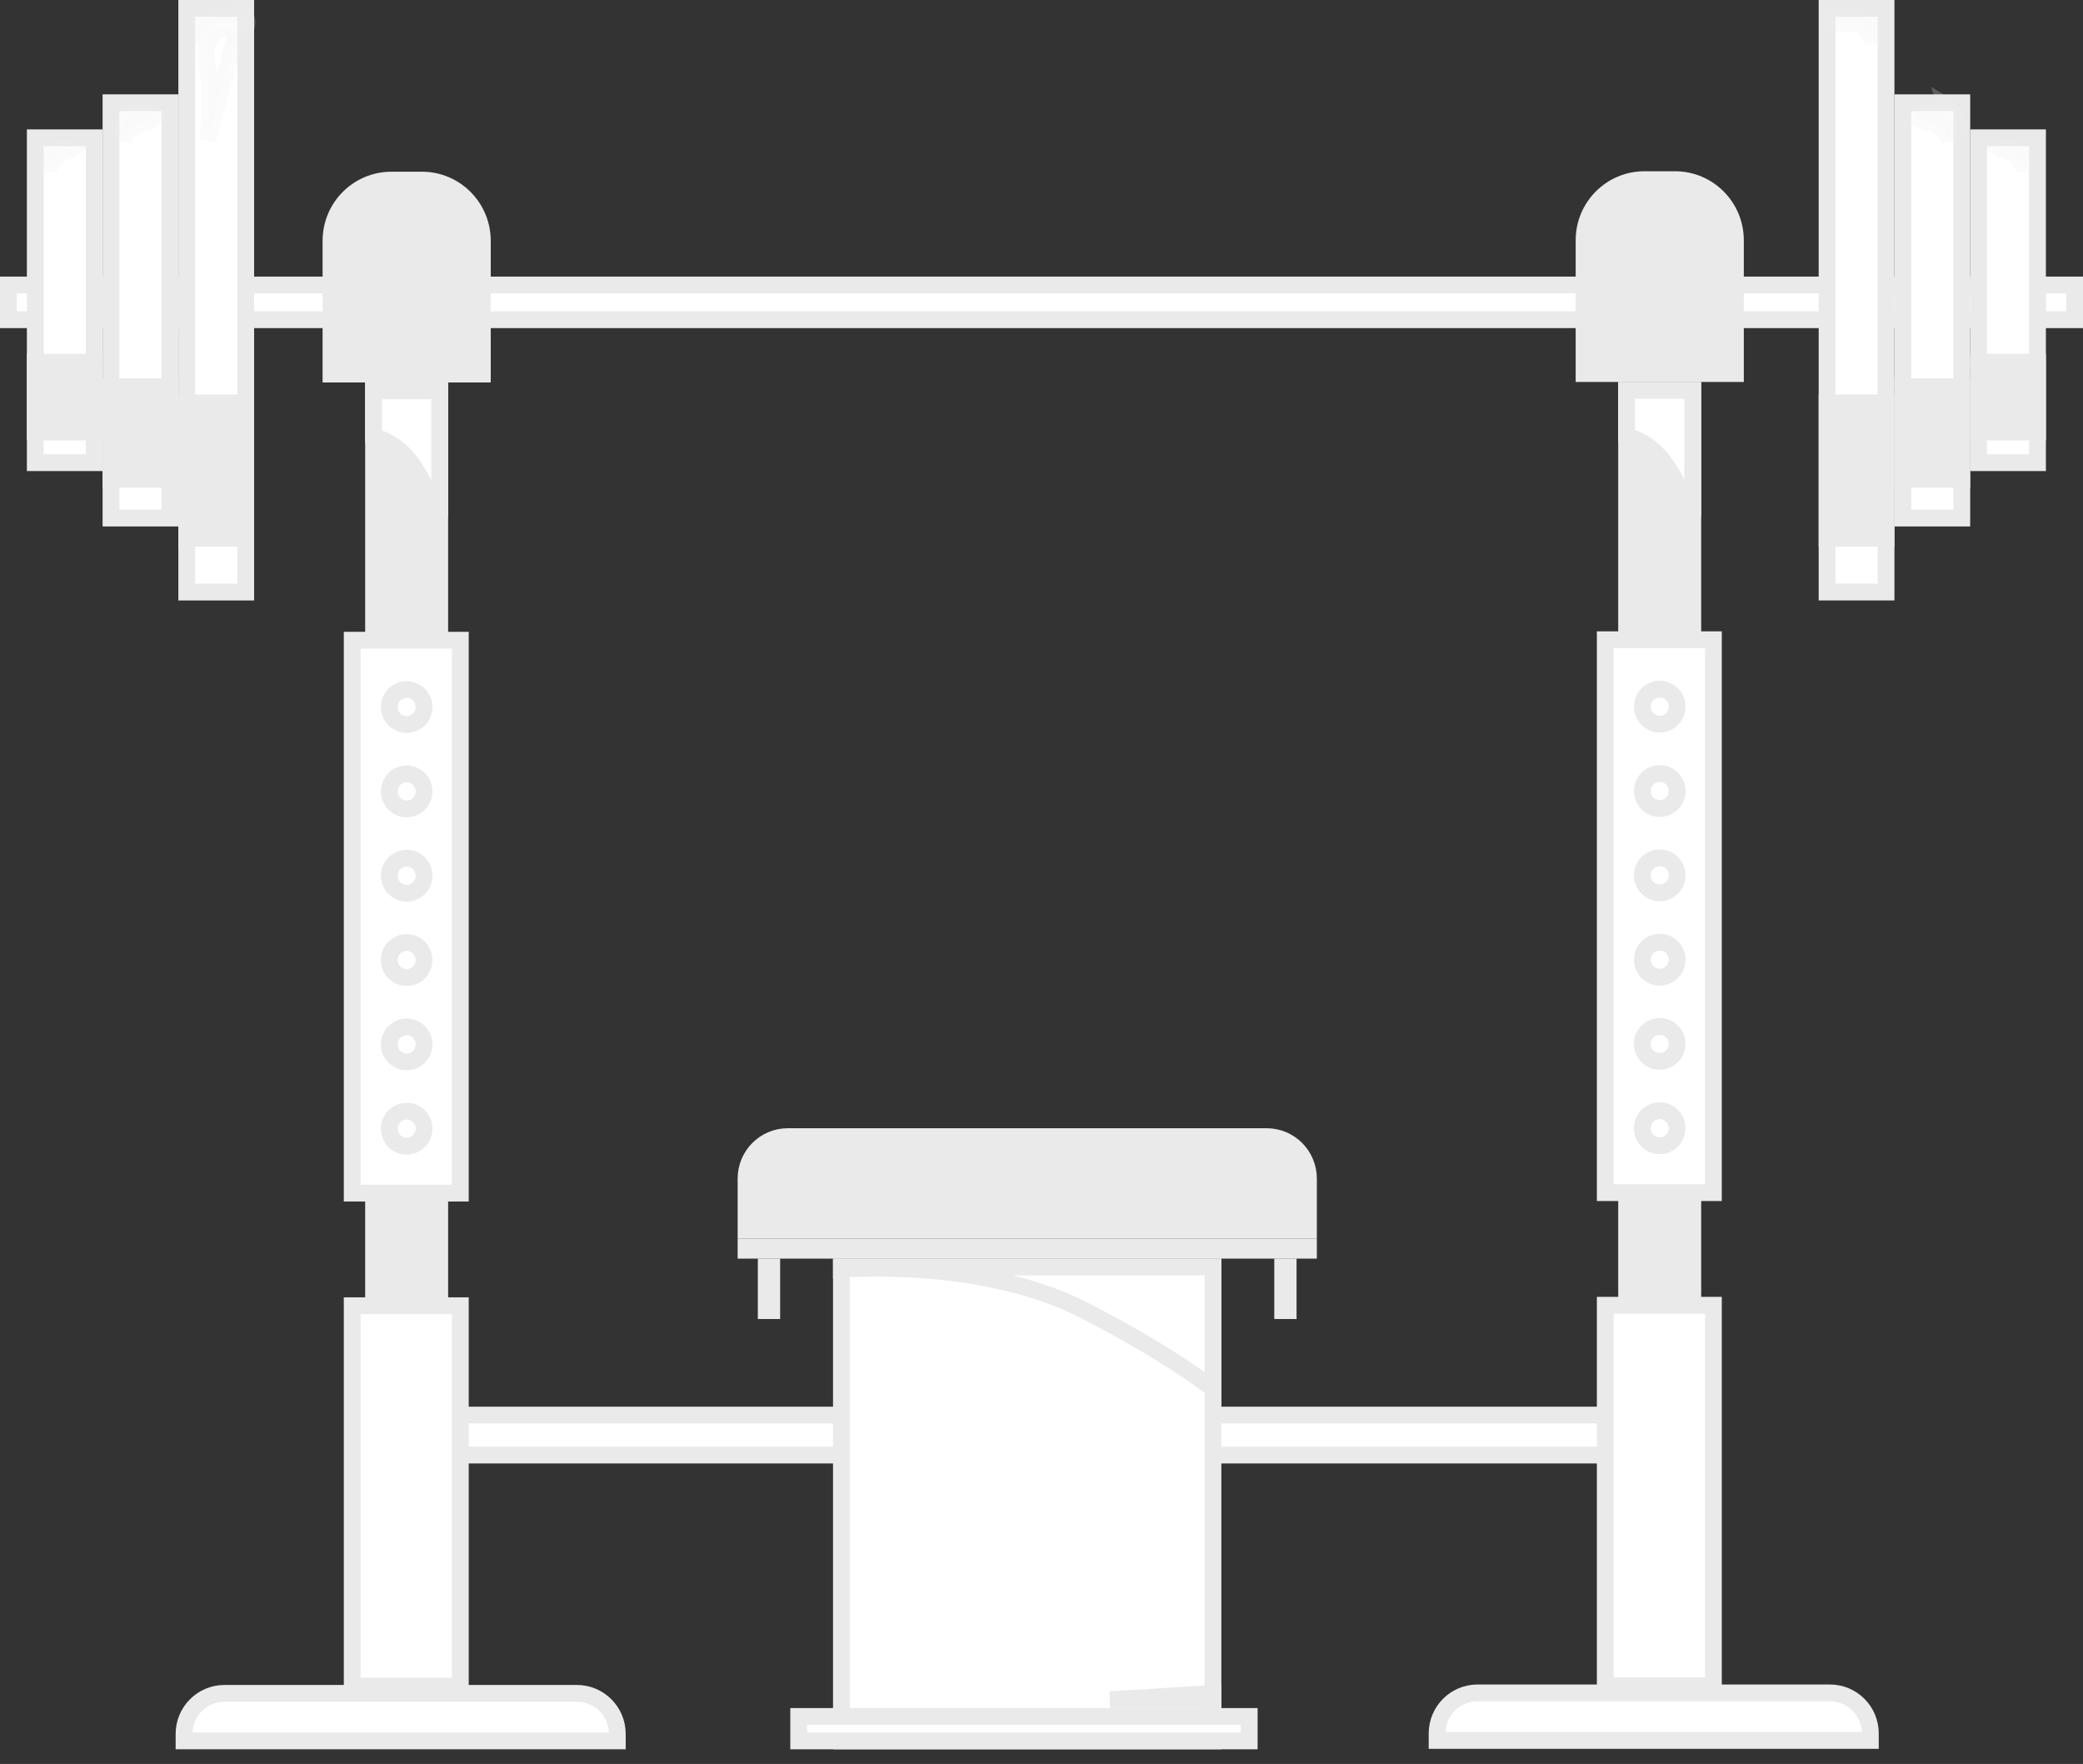 <svg width="124" height="105" viewBox="0 0 124 105" fill="none" xmlns="http://www.w3.org/2000/svg">
<rect x="0" y="0" width="124" height="105" fill="#333333" stroke="none"/>
<path d="M25.763 86.614V84.234H98.302V86.614H25.763Z" fill="white" stroke="#EAEAEA"/>
<path d="M0.5 19.031V16.965H123.5V19.031H0.5Z" fill="white" stroke="#EAEAEA"/>
<path d="M28.713 22.265H19.704V14.332C19.704 12.337 21.315 10.722 23.296 10.722H25.121C27.102 10.722 28.713 12.337 28.713 14.332V22.265Z" fill="#EAEAEA" stroke="#EAEAEA"/>
<path d="M22.238 98.555V23.265H26.176V98.555H22.238Z" fill="#EAEAEA" stroke="#EAEAEA"/>
<path d="M22.767 26.166C22.569 26.081 22.389 26.023 22.238 25.985V23.265H26.176V30.771C25.713 29.725 25.14 28.532 24.622 27.763C24.026 26.877 23.33 26.41 22.767 26.166Z" fill="white" stroke="#EAEAEA"/>
<path d="M20.967 100.374V77.725H27.403V100.374H20.967Z" fill="white" stroke="#EAEAEA"/>
<path d="M36.748 103.628H10.956V103.214C10.956 101.878 12.034 100.799 13.359 100.799H34.345C35.67 100.799 36.748 101.878 36.748 103.214V103.628Z" fill="white" stroke="#EAEAEA"/>
<path d="M20.967 71.02V38.109H27.403V71.02H20.967Z" fill="white" stroke="#EAEAEA"/>
<path d="M25.244 42.087C25.244 42.664 24.778 43.129 24.209 43.129C23.639 43.129 23.173 42.664 23.173 42.087C23.173 41.51 23.639 41.045 24.209 41.045C24.778 41.045 25.244 41.51 25.244 42.087Z" fill="white" stroke="#EAEAEA"/>
<path d="M25.244 47.108C25.244 47.685 24.778 48.15 24.209 48.15C23.639 48.15 23.173 47.685 23.173 47.108C23.173 46.53 23.639 46.065 24.209 46.065C24.778 46.065 25.244 46.53 25.244 47.108Z" fill="white" stroke="#EAEAEA"/>
<path d="M25.244 52.126C25.244 52.704 24.778 53.169 24.209 53.169C23.639 53.169 23.173 52.704 23.173 52.126C23.173 51.549 23.639 51.084 24.209 51.084C24.778 51.084 25.244 51.549 25.244 52.126Z" fill="white" stroke="#EAEAEA"/>
<path d="M25.244 57.147C25.244 57.724 24.778 58.189 24.209 58.189C23.639 58.189 23.173 57.724 23.173 57.147C23.173 56.57 23.639 56.105 24.209 56.105C24.778 56.105 25.244 56.57 25.244 57.147Z" fill="white" stroke="#EAEAEA"/>
<path d="M25.244 62.168C25.244 62.745 24.778 63.21 24.209 63.21C23.639 63.21 23.173 62.745 23.173 62.168C23.173 61.59 23.639 61.126 24.209 61.126C24.779 61.126 25.244 61.589 25.244 62.168Z" fill="white" stroke="#EAEAEA"/>
<path d="M25.244 67.187C25.244 67.764 24.778 68.229 24.209 68.229C23.639 68.229 23.173 67.764 23.173 67.187C23.173 66.609 23.639 66.145 24.209 66.145C24.778 66.145 25.244 66.609 25.244 67.187Z" fill="white" stroke="#EAEAEA"/>
<path d="M103.308 22.236H94.299V14.303C94.299 12.308 95.909 10.694 97.891 10.694H99.716C101.697 10.694 103.308 12.308 103.308 14.303V22.236Z" fill="#EAEAEA" stroke="#EAEAEA"/>
<path d="M96.832 98.527V23.236H100.771V98.527H96.832Z" fill="#EAEAEA" stroke="#EAEAEA"/>
<path d="M97.362 26.138C97.164 26.052 96.984 25.995 96.832 25.957V23.236H100.771V30.743C100.308 29.697 99.735 28.504 99.217 27.735C98.621 26.849 97.925 26.381 97.362 26.138Z" fill="white" stroke="#EAEAEA"/>
<path d="M95.561 100.345V77.697H101.997V100.345H95.561Z" fill="white" stroke="#EAEAEA"/>
<path d="M111.341 103.6H85.55V103.186C85.55 101.85 86.628 100.771 87.953 100.771H108.938C110.263 100.771 111.341 101.85 111.341 103.186V103.6Z" fill="white" stroke="#EAEAEA"/>
<path d="M95.561 70.992V38.081H101.997V70.992H95.561Z" fill="white" stroke="#EAEAEA"/>
<path d="M99.043 41.051C99.598 41.182 99.945 41.742 99.813 42.304C99.68 42.866 99.121 43.211 98.566 43.079C98.011 42.947 97.664 42.388 97.796 41.826C97.929 41.264 98.488 40.919 99.043 41.051Z" fill="white" stroke="#EAEAEA"/>
<path d="M99.042 46.071C99.597 46.202 99.944 46.762 99.812 47.324C99.68 47.886 99.12 48.231 98.565 48.099C98.01 47.967 97.663 47.408 97.796 46.846C97.928 46.284 98.487 45.939 99.042 46.071Z" fill="white" stroke="#EAEAEA"/>
<path d="M99.042 51.091C99.597 51.223 99.944 51.782 99.812 52.344C99.68 52.906 99.12 53.251 98.565 53.119C98.01 52.988 97.664 52.428 97.796 51.866C97.928 51.304 98.487 50.959 99.042 51.091Z" fill="white" stroke="#EAEAEA"/>
<path d="M99.043 56.111C99.598 56.243 99.945 56.803 99.812 57.365C99.68 57.926 99.121 58.271 98.566 58.14C98.011 58.008 97.664 57.448 97.796 56.887C97.928 56.325 98.488 55.98 99.043 56.111Z" fill="white" stroke="#EAEAEA"/>
<path d="M99.534 61.402C99.939 61.808 99.939 62.468 99.534 62.874C99.129 63.281 98.472 63.281 98.068 62.874C97.663 62.468 97.663 61.808 98.068 61.402C98.472 60.995 99.129 60.995 99.534 61.402Z" fill="white" stroke="#EAEAEA"/>
<path d="M99.838 67.159C99.838 67.736 99.372 68.201 98.802 68.201C98.232 68.201 97.766 67.736 97.766 67.159C97.766 66.581 98.232 66.117 98.802 66.117C99.372 66.117 99.838 66.581 99.838 67.159Z" fill="white" stroke="#EAEAEA"/>
<path d="M50.09 103.628V75.419H72.206V103.628H50.09Z" fill="white" stroke="#EAEAEA"/>
<path d="M47.546 103.628V102.174H74.364V103.628H47.546Z" fill="white" stroke="#EAEAEA"/>
<path d="M44.412 74.421V74.24H77.891V74.421H44.412Z" fill="#EAEAEA" stroke="#EAEAEA"/>
<path d="M77.891 73.24H44.412V70.155C44.412 68.774 45.526 67.659 46.896 67.659H75.407C76.776 67.659 77.891 68.774 77.891 70.155V73.24Z" fill="#EAEAEA" stroke="#EAEAEA"/>
<path d="M45.614 78.015V75.419H45.941V78.015H45.614Z" fill="white" stroke="#EAEAEA"/>
<path d="M76.357 78.015V75.419H76.683V78.015H76.357Z" fill="white" stroke="#EAEAEA"/>
<path d="M50.09 75.551V75.421H72.206V82.663C71.949 82.463 71.628 82.224 71.233 81.947C69.939 81.039 67.859 79.723 64.693 78.072C61.455 76.383 57.658 75.769 54.697 75.572C53.212 75.473 51.927 75.478 51.012 75.507C50.64 75.519 50.329 75.535 50.09 75.551Z" fill="white" stroke="#EAEAEA"/>
<path d="M72.206 100.802V101.174H66.082L72.206 100.802Z" fill="white" stroke="#EAEAEA"/>
<path d="M11.118 35.243V0.5H14.628V35.243H11.118Z" fill="white" stroke="#EAEAEA"/>
<path d="M11.118 32.038V23.982H14.628V32.038H11.118Z" fill="#EAEAEA" stroke="#EAEAEA"/>
<path d="M6.608 30.837V6.116H10.118V30.837H6.608Z" fill="white" stroke="#EAEAEA"/>
<path d="M6.608 28.531V23.015H10.118V28.531H6.608Z" fill="#EAEAEA" stroke="#EAEAEA"/>
<path d="M2.1 27.54V8.203H5.61V27.54H2.1Z" fill="white" stroke="#EAEAEA"/>
<path d="M5.608 25.717H2.1V21.564H5.608V21.968V25.717Z" fill="#EAEAEA" stroke="#EAEAEA"/>
<g opacity="0.48">
<path opacity="0.48" d="M2.86 10.031L2.86 10.03C2.855 9.722 2.858 9.505 2.92 9.32C3.006 9.065 3.284 8.847 3.607 8.805L3.607 8.805L3.608 8.805C3.689 8.794 3.944 8.797 4.18 8.849C4.194 8.851 4.206 8.854 4.218 8.857C4.161 8.89 4.094 8.92 3.997 8.962C3.994 8.964 3.991 8.965 3.987 8.967C3.89 9.009 3.76 9.066 3.635 9.143C3.245 9.382 3.007 9.729 2.861 10.096L2.86 10.031ZM4.413 8.93C4.413 8.93 4.413 8.93 4.412 8.929L4.413 8.93Z" fill="white" stroke="#EAEAEA"/>
</g>
<g opacity="0.48">
<path opacity="0.48" d="M7.782 6.72L7.782 6.72L7.783 6.719C7.822 6.696 7.943 6.652 8.147 6.629C8.338 6.608 8.557 6.61 8.761 6.642C8.971 6.674 9.131 6.731 9.23 6.795C9.32 6.853 9.325 6.892 9.327 6.91L9.327 6.911C9.327 6.912 9.327 6.915 9.325 6.919C9.321 6.93 9.311 6.949 9.288 6.976C9.24 7.032 9.159 7.09 9.067 7.128C8.973 7.167 8.878 7.194 8.755 7.229C8.72 7.239 8.683 7.25 8.643 7.261C8.479 7.309 8.272 7.375 8.073 7.492L8.073 7.492C7.716 7.703 7.486 8.008 7.338 8.334C7.338 8.318 7.338 8.302 7.337 8.287L7.337 8.286C7.332 7.925 7.346 7.574 7.423 7.281C7.498 6.994 7.617 6.817 7.782 6.72Z" fill="white" stroke="#EAEAEA"/>
</g>
<g opacity="0.48">
<path opacity="0.48" d="M14.087 1.899C13.971 1.892 13.861 1.854 13.75 1.815C13.665 1.786 13.58 1.756 13.492 1.741C12.942 1.648 12.446 2.16 12.319 2.705C12.213 3.158 12.288 3.626 12.361 4.088C12.376 4.183 12.391 4.276 12.405 4.37C12.592 5.683 12.479 7.011 12.366 8.336L14.087 1.899ZM14.087 1.899C14.925 1.947 14.841 0.882 14.265 0.563L14.087 1.899ZM12.309 1.18L12.309 1.18L12.31 1.18C12.389 1.161 12.468 1.141 12.549 1.12C12.792 1.057 13.044 0.992 13.304 0.955C13.66 0.904 13.894 0.929 14.022 1L14.022 1L14.023 1.001C14.069 1.026 14.118 1.074 14.156 1.146C14.194 1.219 14.209 1.293 14.207 1.349C14.206 1.372 14.202 1.386 14.2 1.394C14.187 1.398 14.161 1.402 14.116 1.399L14.115 1.399C14.087 1.398 14.047 1.389 13.95 1.356C13.941 1.352 13.93 1.349 13.919 1.345C13.837 1.316 13.709 1.271 13.576 1.248L13.575 1.248C13.114 1.17 12.706 1.353 12.416 1.609C12.149 1.845 11.95 2.167 11.853 2.508C11.844 2.353 11.833 2.198 11.823 2.043C11.811 1.855 11.806 1.7 11.825 1.569C11.843 1.442 11.878 1.379 11.912 1.343C11.966 1.286 12.073 1.238 12.309 1.18ZM14.196 1.402C14.196 1.402 14.196 1.402 14.197 1.401L14.196 1.402ZM14.206 1.392C14.209 1.39 14.21 1.389 14.21 1.39C14.21 1.39 14.209 1.391 14.206 1.392Z" fill="white" stroke="#EAEAEA"/>
</g>
<path d="M5.608 21.466H5.587L5.608 21.21V21.228V21.246V21.264V21.282V21.299V21.317V21.334V21.351V21.368V21.385V21.401V21.418V21.433V21.449V21.465V21.466Z" fill="#56A2BE" stroke="#EAEAEA"/>
<path d="M10.118 22.66H10.097L10.118 22.405V22.422V22.44V22.458V22.476V22.494V22.511V22.529V22.546V22.562V22.579V22.596V22.612V22.628V22.643V22.659V22.66Z" fill="#56A2BE" stroke="#EAEAEA"/>
<path d="M14.547 24.724H14.525L14.547 24.469V24.486V24.504V24.522V24.54V24.558V24.575V24.593V24.61V24.626V24.643V24.66V24.676V24.692V24.707V24.723V24.724Z" fill="#56A2BE" stroke="#EAEAEA"/>
<path d="M112.275 0.5V35.242H108.765V0.5H112.275Z" fill="white" stroke="#EAEAEA"/>
<path d="M112.275 23.981V32.036H108.765V23.981H112.275Z" fill="#EAEAEA" stroke="#EAEAEA"/>
<path d="M116.784 6.117V30.838H113.274V6.117H116.784Z" fill="white" stroke="#EAEAEA"/>
<path d="M116.784 23.013V28.53H113.274V23.013H116.784Z" fill="#EAEAEA" stroke="#EAEAEA"/>
<path d="M121.292 8.202V27.54H117.782V8.202H121.292Z" fill="white" stroke="#EAEAEA"/>
<path d="M121.293 21.563V25.717H117.785V21.968V21.563H121.293Z" fill="#EAEAEA" stroke="#EAEAEA"/>
<g opacity="0.48">
<path opacity="0.48" d="M120.532 10.03L120.532 10.031L120.531 10.096C120.386 9.729 120.148 9.382 119.758 9.143C119.633 9.066 119.502 9.009 119.406 8.967C119.402 8.965 119.399 8.964 119.395 8.962C119.298 8.92 119.232 8.89 119.175 8.857C119.187 8.854 119.199 8.851 119.212 8.848C119.449 8.797 119.704 8.794 119.785 8.804L119.786 8.805C120.108 8.847 120.387 9.066 120.473 9.32L120.947 9.16L120.473 9.319C120.535 9.505 120.538 9.721 120.532 10.03ZM120.85 17.542C120.85 17.542 120.85 17.542 120.85 17.542C120.85 17.543 120.85 17.543 120.85 17.543C120.85 17.543 120.85 17.543 120.85 17.542ZM118.98 8.93C118.98 8.93 118.98 8.93 118.981 8.929L118.98 8.93Z" fill="white" stroke="#EAEAEA"/>
</g>
<g opacity="0.48">
<path opacity="0.48" d="M115.866 6.29C116.503 6.667 116.567 7.552 116.555 8.294L115.866 6.29ZM115.866 6.29L115.866 6.29L115.866 6.29ZM115.61 6.719L115.611 6.72C115.775 6.817 115.895 6.993 115.97 7.281C116.046 7.574 116.061 7.924 116.056 8.286L116.056 8.287C116.055 8.302 116.055 8.318 116.055 8.334C115.906 8.008 115.677 7.703 115.32 7.492L115.32 7.492C115.121 7.375 114.914 7.309 114.749 7.261C114.71 7.249 114.673 7.239 114.638 7.229C114.515 7.194 114.42 7.167 114.326 7.128C114.233 7.089 114.153 7.032 114.105 6.976C114.082 6.949 114.072 6.93 114.068 6.919C114.066 6.914 114.066 6.912 114.066 6.911L114.066 6.909C114.068 6.891 114.074 6.853 114.163 6.795C114.262 6.731 114.422 6.674 114.631 6.641C114.836 6.61 115.055 6.608 115.246 6.629C115.45 6.652 115.571 6.696 115.61 6.719Z" fill="white" stroke="#EAEAEA"/>
</g>
<g opacity="0.48">
<path opacity="0.48" d="M111.083 1.18L111.083 1.18C111.32 1.238 111.426 1.286 111.481 1.343C111.515 1.379 111.55 1.442 111.568 1.568C111.587 1.7 111.582 1.855 111.57 2.043C111.559 2.198 111.549 2.353 111.539 2.508C111.442 2.167 111.243 1.845 110.977 1.609C110.687 1.353 110.279 1.17 109.818 1.248L109.818 1.248L109.817 1.248C109.684 1.271 109.556 1.316 109.474 1.345C109.463 1.349 109.452 1.352 109.442 1.356C109.346 1.389 109.306 1.398 109.278 1.399L109.277 1.399C109.232 1.402 109.206 1.398 109.193 1.394C109.19 1.386 109.187 1.372 109.186 1.349C109.184 1.293 109.199 1.219 109.237 1.146C109.275 1.074 109.324 1.026 109.369 1.001L109.369 1.001L109.371 1C109.499 0.929 109.733 0.904 110.089 0.955C110.348 0.992 110.601 1.057 110.844 1.12C110.925 1.14 111.004 1.161 111.083 1.18ZM109.183 1.39C109.183 1.389 109.184 1.39 109.186 1.392C109.184 1.391 109.183 1.39 109.183 1.39ZM109.196 1.401C109.196 1.402 109.197 1.402 109.197 1.402L109.196 1.401Z" fill="white" stroke="#EAEAEA"/>
</g>
<path d="M117.785 21.466V21.465V21.449V21.433V21.417V21.401V21.385V21.368V21.351V21.334V21.317V21.299V21.282V21.264V21.246V21.228V21.211L117.806 21.466H117.785Z" fill="#56A2BE" stroke="#EAEAEA"/>
<path d="M113.275 22.66V22.659V22.643V22.628V22.612V22.595V22.579V22.562V22.546V22.528V22.511V22.494V22.476V22.458V22.44V22.422V22.405L113.296 22.66H113.275Z" fill="#56A2BE" stroke="#EAEAEA"/>
<path d="M108.846 24.724V24.723V24.707V24.692V24.676V24.659V24.643V24.626V24.609V24.592V24.575V24.558V24.54V24.522V24.504V24.486V24.469L108.868 24.724H108.846Z" fill="#56A2BE" stroke="#EAEAEA"/>
</svg>
